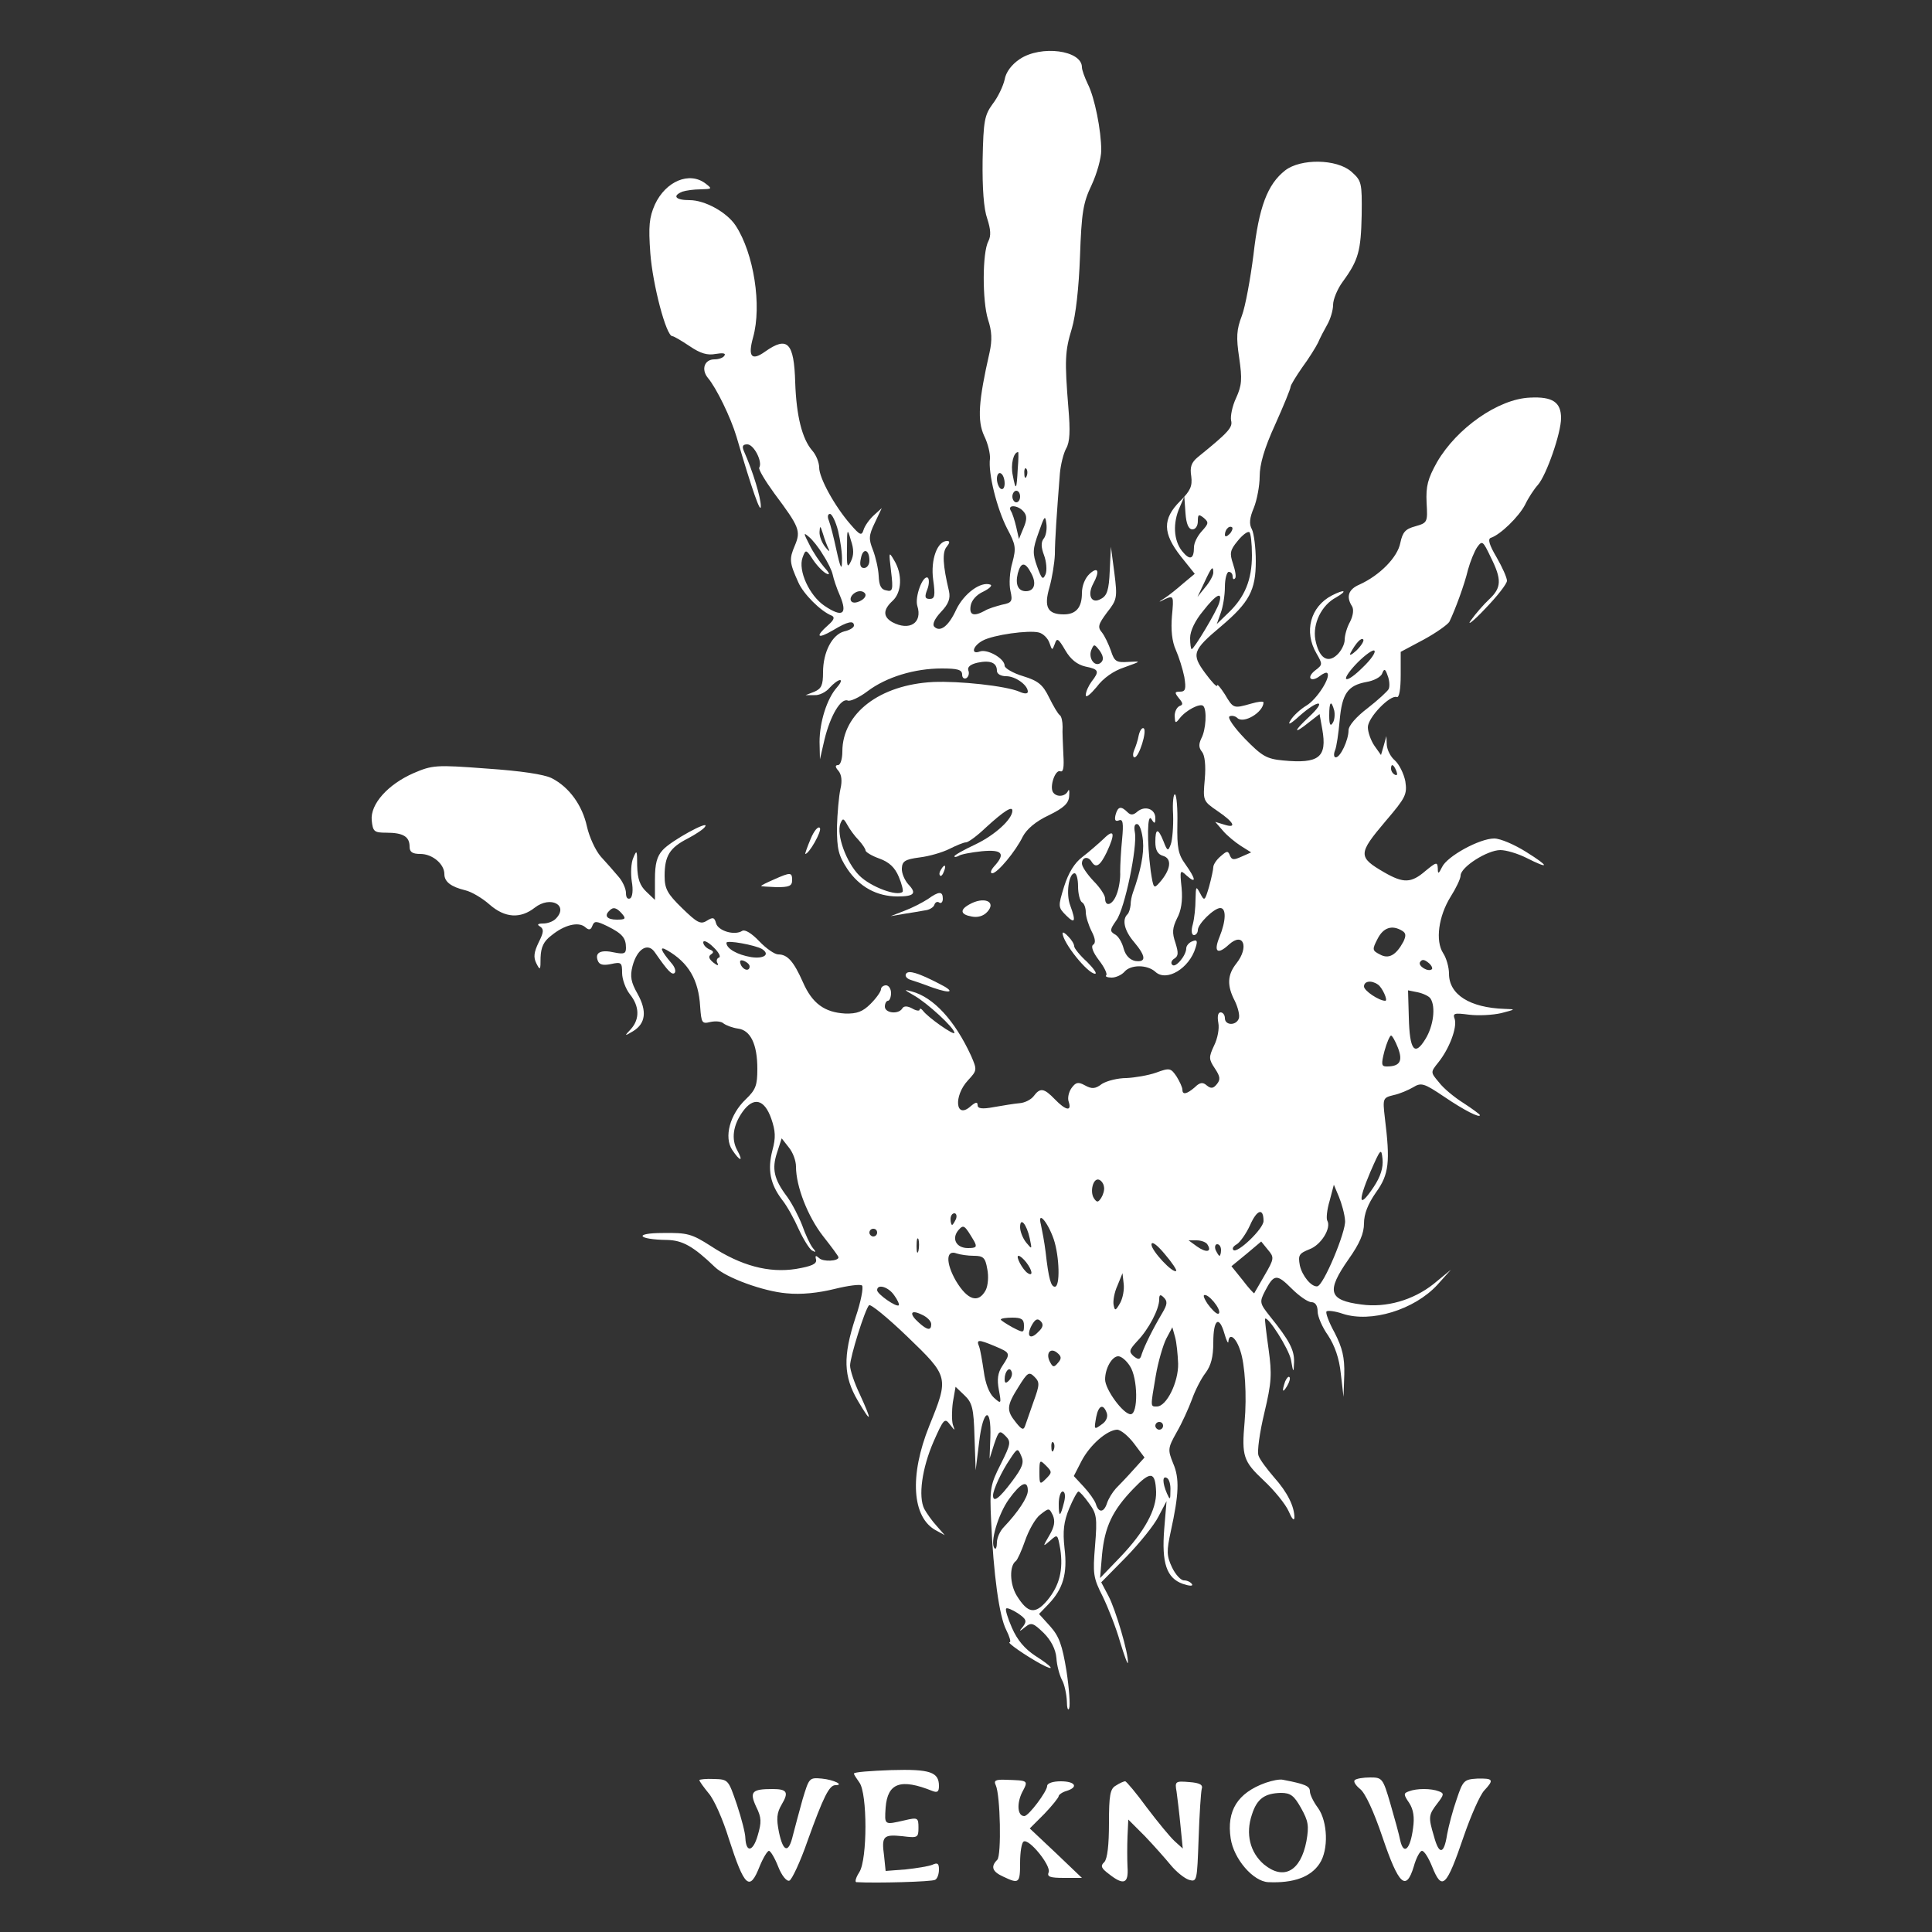 <?xml version="1.0" standalone="no"?>
<!DOCTYPE svg PUBLIC "-//W3C//DTD SVG 20010904//EN"
 "http://www.w3.org/TR/2001/REC-SVG-20010904/DTD/svg10.dtd">
<svg version="1.0" xmlns="http://www.w3.org/2000/svg"
 width="500pt" height="500pt" viewBox="0 0 500 500"
 preserveAspectRatio="xMidYMid meet">

<rect x="0" y="0" width="500" height="500" fill="#333333" stroke="none"/>

<g transform="translate(0,500) scale(0.1,-0.1)"
fill="#ffffff" stroke="none">
<path d="M2639 4847 c-21 -14 -36 -34 -39 -53 -4 -17 -17 -45 -31 -63 -21 -29
-24 -43 -26 -145 -1 -74 3 -127 12 -152 9 -28 10 -44 3 -58 -16 -29 -16 -155
-1 -203 10 -30 11 -53 4 -85 -29 -127 -32 -177 -14 -216 10 -20 16 -47 15 -59
-5 -38 18 -129 44 -180 23 -43 24 -51 14 -89 -7 -23 -9 -56 -5 -73 6 -27 4
-31 -22 -36 -15 -4 -36 -10 -45 -16 -28 -15 -40 -11 -36 13 2 14 15 29 33 37
16 8 24 16 18 18 -25 9 -68 -23 -88 -64 -20 -44 -42 -60 -57 -45 -6 6 1 21 17
38 20 21 25 35 21 54 -16 67 -18 101 -6 115 8 10 9 15 1 15 -25 0 -43 -48 -36
-100 6 -42 4 -50 -9 -50 -12 0 -14 5 -6 25 5 13 5 27 1 30 -13 7 -34 -50 -27
-73 14 -44 -20 -66 -65 -42 -24 14 -24 32 1 55 24 22 26 69 4 105 -14 24 -14
22 -8 -28 6 -49 4 -54 -12 -50 -14 2 -19 13 -20 38 -1 19 -8 49 -15 67 -11 28
-11 37 5 70 l18 38 -21 -19 c-11 -10 -23 -27 -26 -37 -5 -16 -9 -15 -34 14
-41 47 -81 120 -81 147 0 13 -8 33 -18 44 -26 30 -41 89 -44 176 -3 104 -20
121 -78 80 -35 -25 -45 -13 -31 37 23 82 2 217 -45 289 -23 35 -80 66 -119 66
-37 0 -46 11 -19 22 9 3 30 6 47 6 30 1 31 1 13 15 -42 32 -103 6 -131 -54
-15 -34 -17 -56 -12 -126 6 -81 41 -215 57 -215 4 0 24 -12 45 -26 28 -19 46
-24 67 -20 18 3 27 2 23 -4 -3 -6 -15 -10 -26 -10 -26 0 -35 -26 -17 -48 22
-26 59 -102 74 -152 41 -140 63 -202 63 -180 0 22 -20 89 -44 143 -5 12 -3 17
9 17 17 0 40 -45 31 -60 -3 -4 15 -34 39 -67 65 -87 69 -97 53 -135 -15 -35
-14 -44 9 -95 13 -30 58 -75 86 -86 9 -4 7 -11 -9 -25 -34 -30 -28 -37 13 -13
38 23 54 26 54 12 0 -5 -11 -12 -25 -15 -31 -8 -55 -53 -55 -106 0 -33 -4 -42
-22 -50 l-23 -9 23 0 c12 -1 30 8 39 19 10 11 22 20 27 20 5 0 1 -9 -8 -19
-26 -29 -45 -90 -45 -141 l1 -45 12 52 c15 61 42 107 60 100 6 -3 30 8 51 24
49 37 122 59 192 59 41 0 53 -3 53 -16 0 -8 5 -12 11 -9 6 4 8 13 5 20 -3 9 6
16 24 20 33 7 50 0 50 -21 0 -8 10 -14 24 -14 24 0 56 -23 56 -40 0 -6 -9 -6
-22 0 -35 15 -156 28 -223 25 -138 -7 -235 -81 -235 -180 0 -19 -5 -35 -11
-35 -8 0 -8 -5 1 -15 8 -10 10 -26 5 -47 -4 -18 -8 -63 -9 -99 0 -57 4 -73 27
-108 31 -46 76 -71 130 -71 43 0 50 8 28 31 -10 11 -18 30 -17 42 1 18 8 23
46 28 25 3 59 13 77 22 18 9 37 17 43 17 6 0 29 17 51 38 47 43 69 57 69 44 0
-22 -45 -63 -95 -87 -30 -14 -55 -28 -55 -31 0 -3 5 -2 11 1 5 4 32 9 60 12
53 5 62 -6 32 -39 -9 -10 -11 -18 -5 -18 13 0 60 56 79 95 10 19 33 39 67 55
39 19 52 31 53 50 1 14 0 19 -3 13 -7 -15 -30 -17 -39 -3 -9 15 6 59 19 54 8
-3 10 10 8 43 -1 27 -3 59 -2 72 0 14 -3 27 -7 30 -5 3 -17 24 -28 46 -16 33
-28 43 -67 55 -27 8 -48 21 -48 27 0 19 -45 44 -64 37 -24 -9 -19 14 7 28 27
15 120 28 146 21 11 -3 23 -15 27 -27 7 -20 7 -20 14 -2 5 16 9 14 27 -17 14
-24 31 -37 52 -42 35 -7 37 -12 16 -39 -8 -11 -15 -26 -15 -35 0 -8 12 2 28
21 17 23 44 42 72 51 44 16 45 16 10 14 -31 -2 -36 1 -45 29 -6 17 -16 38 -23
47 -12 14 -10 21 13 52 26 33 27 38 19 102 l-9 68 -3 -62 c-2 -50 -7 -65 -23
-73 -24 -14 -36 9 -20 39 18 33 13 46 -9 26 -12 -11 -20 -31 -20 -50 0 -37
-15 -55 -47 -55 -42 0 -52 19 -37 70 7 25 13 63 14 85 0 37 5 108 13 210 2 22
9 51 16 64 10 17 11 46 6 105 -10 124 -9 147 9 206 10 34 18 104 21 186 4 114
8 139 30 185 14 30 25 70 25 90 0 51 -17 137 -35 172 -8 17 -15 36 -15 43 0
44 -106 58 -161 21z m-5 -1059 c-3 -57 -5 -60 -13 -18 -6 28 2 60 14 60 1 0 1
-19 -1 -42z m23 -20 c-3 -8 -6 -5 -6 6 -1 11 2 17 5 13 3 -3 4 -12 1 -19z
m-57 -19 c0 -11 -4 -17 -10 -14 -5 3 -10 15 -10 26 0 11 5 17 10 14 6 -3 10
-15 10 -26z m40 -34 c0 -8 -4 -15 -10 -15 -5 0 -10 7 -10 15 0 8 5 15 10 15 6
0 10 -7 10 -15z m9 -39 c9 -10 9 -21 0 -42 l-12 -29 -7 31 c-4 17 -10 36 -14
42 -10 17 19 15 33 -2z m-480 -50 c6 -25 11 -60 10 -78 0 -25 -4 -19 -14 27
-7 33 -16 68 -20 78 -4 9 -3 17 3 17 5 0 15 -20 21 -44z m532 -20 c-7 -9 -7
-22 1 -43 6 -16 8 -39 4 -49 -7 -16 -10 -13 -22 20 -12 34 -12 44 4 88 15 43
17 46 20 23 2 -14 -1 -32 -7 -39z m-556 -28 c3 -7 -1 -4 -9 6 -9 11 -16 29
-15 40 1 17 2 16 9 -6 4 -14 11 -32 15 -40z m57 -31 c-9 -19 -11 -13 -10 33 0
53 1 54 10 22 8 -23 8 -39 0 -55z m-72 17 c12 -18 23 -41 25 -51 2 -10 10 -35
19 -55 20 -48 6 -57 -40 -26 -40 27 -69 92 -57 125 8 22 9 22 28 -7 11 -16 27
-32 35 -35 9 -4 6 3 -7 17 -11 13 -29 39 -38 58 -16 31 -16 33 -2 21 9 -7 26
-28 37 -47z m120 -15 c0 -10 -6 -19 -14 -19 -9 0 -12 8 -8 25 5 28 22 24 22
-6z m419 -33 c14 -26 8 -46 -14 -46 -20 0 -28 17 -21 46 8 30 19 31 35 0z
m-429 -56 c0 -12 -28 -25 -36 -17 -9 9 6 27 22 27 8 0 14 -5 14 -10z m610
-174 c-15 -15 -34 9 -26 31 7 17 8 17 22 -1 9 -13 11 -23 4 -30z m-628 -460
c10 -11 18 -23 18 -27 0 -4 16 -14 36 -21 25 -9 40 -23 50 -47 8 -19 12 -36
10 -39 -14 -13 -83 13 -112 42 -34 34 -60 106 -49 135 6 14 8 14 18 -4 6 -11
19 -29 29 -39z"/>
<path d="M3326 4559 c-46 -36 -68 -95 -82 -218 -8 -63 -21 -134 -30 -158 -14
-36 -15 -56 -7 -109 8 -55 7 -71 -8 -104 -10 -21 -15 -47 -13 -58 5 -18 -7
-31 -86 -95 -17 -14 -21 -26 -17 -50 3 -25 -2 -37 -29 -64 -46 -46 -45 -83 2
-143 l36 -45 -30 -25 c-16 -14 -37 -31 -48 -38 -18 -11 -17 -12 2 -2 21 9 22
8 17 -44 -3 -36 0 -66 10 -88 8 -18 18 -50 22 -70 5 -31 3 -38 -11 -38 -14 0
-15 -2 -3 -17 11 -13 11 -17 2 -20 -7 -3 -13 -14 -13 -26 1 -19 2 -20 13 -6
16 21 53 40 61 32 10 -10 7 -62 -5 -84 -7 -15 -7 -24 2 -35 7 -9 10 -35 7 -70
-5 -56 -5 -57 33 -83 43 -29 51 -46 17 -35 l-23 7 20 -23 c11 -13 32 -30 46
-39 l27 -17 -25 -11 c-20 -9 -25 -9 -30 3 -5 13 -8 12 -24 -2 -11 -9 -19 -22
-19 -28 0 -6 -5 -29 -11 -51 -11 -37 -12 -38 -23 -17 -11 20 -11 19 -12 -16 0
-20 -3 -49 -7 -64 -5 -17 -3 -28 3 -28 5 0 10 6 10 13 0 16 42 57 58 57 16 0
15 -33 -2 -75 -16 -39 -5 -47 25 -19 37 33 52 -7 19 -49 -24 -30 -25 -58 -4
-98 8 -17 13 -37 10 -45 -7 -19 -36 -18 -36 1 0 8 -5 15 -11 15 -7 0 -9 -11
-6 -27 3 -15 -2 -41 -11 -59 -14 -30 -14 -35 2 -59 14 -21 15 -29 5 -41 -9
-11 -15 -12 -26 -3 -10 9 -18 8 -31 -5 -21 -18 -32 -20 -32 -6 0 6 -7 21 -15
34 -15 22 -18 23 -53 10 -20 -7 -55 -13 -77 -14 -22 0 -50 -7 -63 -15 -17 -13
-26 -14 -44 -4 -18 10 -24 8 -35 -7 -7 -10 -11 -26 -7 -36 8 -25 -8 -22 -36 7
-28 29 -38 31 -55 8 -7 -9 -23 -17 -36 -18 -13 -1 -43 -6 -66 -10 -32 -6 -43
-4 -43 5 0 9 -5 8 -18 -3 -39 -35 -45 26 -7 67 24 26 24 27 8 64 -42 91 -97
151 -153 166 -22 6 -21 5 5 -10 34 -19 105 -84 105 -97 0 -8 -69 40 -82 58 -4
5 -8 6 -8 2 0 -4 -9 -3 -19 3 -13 7 -22 7 -26 0 -10 -16 -45 -12 -45 5 0 8 4
15 8 15 4 0 8 9 8 20 0 11 -6 20 -13 20 -7 0 -13 -5 -13 -10 0 -6 -12 -23 -27
-38 -20 -20 -35 -26 -66 -25 -53 3 -85 26 -109 81 -24 54 -40 72 -64 72 -9 0
-31 15 -49 34 -20 21 -37 31 -44 27 -20 -13 -63 0 -68 20 -4 15 -8 16 -24 6
-16 -10 -25 -5 -64 33 -38 37 -45 50 -45 83 0 52 13 73 60 97 21 11 42 25 45
31 12 18 -89 -37 -110 -61 -15 -16 -20 -36 -20 -75 l0 -54 -22 21 c-17 16 -23
33 -24 67 0 41 -1 43 -10 21 -6 -13 -7 -41 -4 -61 4 -22 2 -40 -4 -44 -7 -3
-11 2 -11 14 0 11 -9 31 -20 43 -11 13 -31 36 -45 51 -14 16 -30 51 -36 78
-12 55 -46 102 -91 125 -20 10 -80 19 -169 25 -131 10 -140 9 -189 -12 -66
-29 -112 -80 -108 -122 3 -29 6 -32 38 -32 43 0 60 -10 60 -36 0 -14 7 -19 28
-19 31 0 62 -26 62 -52 0 -20 17 -33 54 -42 17 -4 45 -21 63 -37 40 -35 80
-37 117 -8 41 32 89 6 54 -29 -7 -7 -21 -12 -32 -12 -15 0 -17 -3 -8 -8 10 -7
9 -15 -4 -41 -12 -25 -14 -38 -6 -54 10 -20 11 -18 11 15 1 27 8 42 28 57 34
28 70 36 87 22 10 -9 15 -8 19 3 5 13 10 13 39 -1 38 -19 48 -30 48 -56 0 -15
-5 -17 -30 -12 -35 8 -51 0 -43 -21 4 -11 14 -13 34 -9 27 6 29 4 29 -23 0
-16 9 -41 20 -55 25 -31 26 -64 3 -90 -18 -19 -17 -19 5 -6 33 20 37 52 12 97
-17 30 -20 45 -13 72 12 45 40 62 58 35 34 -49 44 -59 51 -53 4 5 0 16 -8 25
-28 33 -33 46 -12 34 56 -32 82 -77 86 -146 3 -43 5 -45 26 -40 13 3 29 2 35
-4 7 -5 23 -11 37 -13 32 -4 50 -40 50 -104 0 -43 -4 -54 -30 -79 -41 -39 -57
-98 -35 -131 20 -30 30 -32 13 -1 -16 29 -11 65 14 100 28 39 56 33 74 -18 11
-32 12 -49 3 -82 -13 -50 -6 -87 25 -128 13 -16 32 -51 43 -76 12 -26 27 -50
34 -55 11 -6 12 -5 2 7 -7 9 -19 35 -27 58 -9 23 -26 56 -39 74 -34 45 -40 72
-26 114 l12 37 18 -23 c11 -13 19 -35 19 -50 0 -52 31 -130 70 -180 22 -28 40
-52 40 -55 0 -10 -40 -12 -50 -2 -9 8 -11 7 -8 -4 2 -11 -11 -17 -52 -24 -70
-11 -142 8 -220 59 -50 32 -61 35 -125 34 -76 0 -66 -17 12 -18 39 -1 67 -16
123 -70 29 -28 126 -63 185 -68 39 -4 83 1 124 11 36 9 68 13 72 9 4 -5 -3
-42 -17 -83 -33 -101 -31 -152 6 -215 36 -61 38 -55 5 17 -14 29 -25 62 -25
74 0 22 38 144 49 156 4 4 48 -32 99 -81 108 -104 108 -105 57 -231 -52 -129
-45 -238 18 -271 l22 -12 -21 24 c-12 13 -26 33 -32 44 -16 32 -6 105 24 174
26 59 29 62 42 45 14 -18 14 -18 8 -1 -3 10 -3 36 0 58 l7 40 23 -22 c20 -19
24 -33 26 -108 l3 -86 9 73 c10 86 32 95 29 11 l-2 -54 12 38 c12 35 14 36 29
21 15 -15 14 -21 -12 -73 -27 -53 -29 -64 -25 -146 6 -139 21 -248 39 -283 9
-18 13 -32 9 -32 -9 0 40 -34 80 -56 41 -22 32 -8 -14 21 -27 18 -46 40 -60
72 -11 25 -18 48 -15 50 2 3 16 -3 30 -12 22 -15 24 -20 14 -34 -12 -14 -11
-15 5 -2 16 13 21 11 48 -15 19 -19 31 -42 33 -65 1 -19 8 -44 14 -56 7 -12
12 -37 13 -55 0 -18 3 -27 6 -19 3 8 0 51 -7 97 -11 67 -19 89 -42 115 l-29
32 25 26 c37 39 49 78 41 144 -5 45 -2 69 12 103 10 24 21 44 24 44 3 0 15
-13 27 -30 20 -27 22 -37 16 -110 -6 -73 -5 -83 20 -132 14 -29 35 -82 45
-118 11 -36 20 -60 20 -53 2 23 -32 138 -50 172 l-19 36 64 65 c35 36 73 83
84 105 l21 40 -6 -72 c-7 -88 6 -127 48 -142 18 -6 27 -6 24 -1 -4 6 -13 10
-21 10 -8 0 -22 15 -31 34 -14 30 -14 42 -3 93 21 96 23 137 6 176 -14 35 -14
39 9 80 14 24 31 62 40 86 8 23 24 54 35 68 14 19 20 41 20 79 0 60 15 71 29
22 5 -18 10 -27 10 -20 2 24 20 11 31 -24 12 -35 17 -116 11 -184 -8 -89 -3
-102 49 -151 28 -26 57 -62 65 -80 8 -19 14 -26 15 -17 0 29 -18 66 -53 105
-18 21 -37 46 -40 56 -4 10 3 60 15 110 19 80 20 100 11 166 -6 42 -10 77 -9
78 7 8 61 -77 67 -106 6 -35 7 -35 8 -6 1 31 -12 56 -62 118 -27 34 -28 37
-13 66 23 44 30 45 69 6 19 -19 42 -35 51 -35 10 0 16 -9 16 -24 0 -13 12 -41
27 -62 17 -26 29 -59 33 -99 l7 -60 2 58 c1 44 -5 69 -25 108 -15 27 -24 52
-21 55 3 3 22 1 42 -6 73 -24 185 10 245 75 l35 39 -45 -37 c-53 -42 -123 -62
-187 -53 -85 11 -91 34 -33 117 29 41 40 67 40 93 0 24 10 50 31 80 34 47 37
79 23 193 -6 51 -5 52 23 59 15 3 38 13 50 20 21 13 28 11 80 -24 53 -36 93
-56 93 -48 0 2 -19 16 -42 31 -24 15 -53 39 -64 54 -22 26 -22 26 -2 51 29 36
49 90 43 112 -6 16 -2 17 37 12 24 -3 61 -1 83 4 38 10 39 10 9 11 -90 3 -144
37 -144 91 0 17 -7 41 -15 53 -21 32 -12 96 19 146 14 22 26 47 26 55 0 22 69
66 103 66 15 0 45 -9 67 -20 61 -31 61 -23 0 15 -30 19 -67 35 -83 35 -38 0
-122 -46 -135 -74 -9 -18 -11 -19 -11 -3 -1 17 -4 16 -32 -7 -37 -32 -57 -32
-106 -4 -69 40 -69 48 3 133 52 61 56 69 51 103 -4 20 -16 44 -27 54 -11 9
-20 27 -21 40 l-1 23 -7 -25 -7 -24 -17 24 c-9 13 -17 35 -17 48 0 25 58 85
75 78 6 -2 10 20 10 57 l0 60 60 32 c33 18 62 39 66 46 15 31 39 96 48 134 6
22 17 49 24 59 13 18 15 16 35 -26 29 -58 28 -79 -4 -109 -14 -13 -35 -37 -47
-54 -12 -16 5 -4 36 29 31 32 57 65 57 73 0 8 -12 35 -27 61 -19 32 -23 47
-15 50 25 8 73 55 89 86 8 17 23 40 33 51 22 25 60 134 60 173 0 41 -22 56
-80 53 -82 -3 -190 -79 -241 -167 -24 -43 -29 -62 -27 -105 3 -51 2 -52 -29
-61 -26 -7 -33 -15 -39 -43 -7 -37 -53 -84 -106 -108 -28 -12 -35 -31 -19 -56
5 -8 3 -24 -5 -40 -8 -14 -14 -35 -14 -47 0 -11 -9 -29 -20 -39 -25 -23 -47
-7 -56 40 -7 41 16 89 54 109 31 18 22 22 -11 5 -56 -29 -73 -94 -40 -150 16
-28 16 -29 -2 -43 -11 -8 -17 -18 -13 -22 4 -4 14 -1 23 6 9 7 18 11 20 8 10
-10 -27 -68 -54 -84 -15 -9 -34 -26 -41 -38 -9 -14 -1 -11 24 12 49 43 71 41
24 -3 -42 -39 -41 -47 0 -14 l27 21 7 -39 c13 -73 -8 -90 -102 -81 -42 4 -54
11 -98 56 -28 29 -46 55 -40 58 5 3 15 1 20 -4 16 -16 67 14 68 40 0 4 -15 2
-32 -3 -46 -13 -46 -13 -68 24 -11 17 -20 28 -20 23 0 -6 -14 9 -31 32 -36 49
-33 59 41 121 73 62 90 93 90 169 0 35 -5 72 -10 82 -8 14 -6 30 5 56 8 20 15
57 15 81 0 31 12 73 40 134 22 49 40 93 40 98 0 4 14 27 30 50 17 23 35 52 41
64 5 12 16 33 24 47 8 14 15 37 15 51 0 14 11 41 25 60 41 56 47 80 49 172 1
85 0 89 -27 113 -38 33 -131 34 -171 3z m-240 -929 c8 0 14 9 14 21 0 18 2 19
15 9 14 -12 13 -15 -5 -35 -11 -12 -20 -30 -20 -41 0 -32 -11 -35 -31 -10 -22
28 -24 73 -6 113 l12 28 3 -43 c2 -28 8 -42 18 -42z m96 -12 c-7 -7 -12 -8
-12 -2 0 6 3 14 7 17 3 4 9 5 12 2 2 -3 -1 -11 -7 -17z m58 -55 c0 -63 -18
-108 -61 -149 l-30 -29 10 28 c6 16 11 46 11 68 0 21 5 39 10 39 6 0 10 -5 10
-12 0 -6 3 -9 6 -5 4 3 1 20 -5 38 -9 27 -8 35 12 59 12 15 25 25 30 23 4 -2
7 -29 7 -60z m-100 -45 c0 -7 -9 -24 -21 -38 l-20 -25 18 38 c18 39 23 45 23
25z m15 -79 c-7 -22 -65 -119 -71 -119 -2 0 -4 13 -4 29 0 18 13 45 33 69 35
45 52 53 42 21z m356 -122 c-13 -12 -20 -15 -16 -7 14 26 28 41 33 35 3 -3 -5
-16 -17 -28z m16 -44 c-20 -20 -39 -34 -43 -30 -4 3 10 23 30 43 20 20 40 34
43 30 4 -4 -9 -23 -30 -43z m67 -56 c-3 -6 -28 -29 -55 -50 -29 -22 -49 -45
-49 -57 0 -25 -21 -70 -33 -70 -5 0 -6 8 -2 18 4 9 9 44 12 77 6 70 21 91 69
100 19 3 38 13 41 22 5 13 8 13 14 -5 5 -12 6 -28 3 -35z m-141 -56 c2 -10 1
-25 -4 -32 -6 -10 -9 -4 -9 19 0 36 5 42 13 13z m161 -157 c3 -8 2 -12 -4 -9
-6 3 -10 10 -10 16 0 14 7 11 14 -7z m-2004 -369 c11 -13 8 -15 -14 -15 -25 0
-33 10 -19 23 10 11 19 8 33 -8z m2019 -44 c10 -6 10 -13 3 -28 -19 -35 -38
-46 -61 -33 -20 10 -20 13 -6 40 15 30 38 37 64 21z m-1768 -69 c-6 -2 -8 -9
-4 -15 4 -7 -1 -6 -11 2 -12 10 -13 16 -6 21 8 5 7 9 -4 13 -9 4 -16 12 -16
18 0 7 12 2 26 -12 14 -13 20 -25 15 -27z m111 22 c22 -14 5 -26 -28 -21 -36
6 -64 22 -64 37 0 8 75 -6 92 -16z m-32 -45 c0 -14 -17 -10 -23 5 -4 10 -1 13
9 9 7 -3 14 -9 14 -14z m1766 -7 c-9 -9 -37 8 -31 18 5 8 11 7 21 -1 8 -6 12
-14 10 -17z m-140 -40 c11 -7 27 -42 19 -42 -16 0 -55 26 -55 37 0 14 19 17
36 5z m136 -36 c14 -21 8 -71 -13 -105 -28 -46 -41 -29 -43 56 l-2 70 25 -5
c14 -3 29 -10 33 -16z m-84 -128 c13 -34 5 -48 -29 -48 -14 0 -15 5 -6 40 6
22 14 40 17 40 3 0 11 -14 18 -32z m-63 -360 c-38 -57 -42 -40 -9 38 27 62 29
64 32 34 2 -22 -5 -45 -23 -72z m-698 1 c2 -8 -2 -21 -7 -29 -8 -12 -11 -13
-19 -1 -11 17 -2 53 13 48 6 -2 12 -10 13 -18z m624 -88 c3 -27 -56 -169 -72
-170 -15 -2 -39 27 -45 54 -5 27 -2 31 25 42 30 11 57 55 46 74 -3 5 -1 28 6
51 l11 42 13 -31 c7 -17 15 -45 16 -62z m-211 -1 c0 -20 -68 -85 -78 -75 -4 4
0 10 9 15 8 5 24 27 34 49 18 41 35 46 35 11z m-796 5 c-4 -8 -8 -15 -10 -15
-2 0 -4 7 -4 15 0 8 4 15 10 15 5 0 7 -7 4 -15z m253 -52 c15 -45 17 -123 3
-123 -10 0 -16 19 -24 90 -3 25 -9 56 -12 70 -10 39 17 9 33 -37z m-62 2 c6
-29 6 -29 -9 -11 -9 11 -16 29 -16 40 0 28 17 8 25 -29z m-144 -7 c8 -15 6
-18 -16 -18 -30 0 -43 24 -25 46 14 16 16 14 41 -28z m-251 22 c0 -5 -4 -10
-10 -10 -5 0 -10 5 -10 10 0 6 5 10 10 10 6 0 10 -4 10 -10z m107 -47 c-3 -10
-5 -4 -5 12 0 17 2 24 5 18 2 -7 2 -21 0 -30z m667 -52 c-8 -8 -64 52 -64 68
0 10 14 0 34 -24 19 -22 32 -42 30 -44z m81 68 c12 -19 -3 -22 -27 -5 l-22 16
21 0 c12 0 25 -5 28 -11z m148 -79 c-14 -25 -27 -46 -27 -47 -1 -1 -15 14 -30
34 l-29 36 39 32 38 32 17 -21 c17 -20 17 -23 -8 -66z m-113 65 c0 -8 -2 -15
-4 -15 -2 0 -6 7 -10 15 -3 8 -1 15 4 15 6 0 10 -7 10 -15z m-640 -15 c25 0
30 -5 35 -34 4 -19 2 -43 -4 -55 -19 -35 -47 -26 -77 24 -27 47 -26 82 2 71 9
-3 29 -6 44 -6z m136 -17 c16 -21 18 -37 4 -28 -13 8 -33 45 -24 45 4 0 13 -8
20 -17z m243 -105 c-12 -21 -14 -21 -17 -5 -2 10 2 33 10 50 l13 32 3 -27 c2
-15 -2 -37 -9 -50z m-585 20 c9 -12 14 -24 12 -26 -6 -6 -56 29 -56 39 0 17
29 9 44 -13z m694 -46 c-25 -42 -46 -85 -53 -106 -4 -15 -8 -16 -21 -6 -13 12
-12 16 9 39 30 31 57 83 57 108 0 13 3 14 12 5 10 -10 9 -18 -4 -40z m140 20
c8 -12 10 -22 4 -22 -5 0 -17 12 -27 26 -11 17 -13 25 -4 22 7 -2 19 -14 27
-26z m-738 -49 c0 -17 -10 -16 -32 4 -26 23 -22 35 7 21 14 -6 25 -17 25 -25z
m240 -3 c0 -20 -1 -20 -30 -5 -16 9 -30 18 -30 20 0 3 14 5 30 5 23 0 30 -4
30 -20z m37 -17 c-21 -22 -32 -11 -17 17 9 16 15 19 23 11 8 -8 7 -16 -6 -28z
m362 -82 c1 -48 -30 -111 -55 -111 -17 0 -17 -3 -3 79 6 36 19 80 27 96 l16
30 7 -25 c4 -14 7 -45 8 -69z m-474 45 c40 -17 41 -18 19 -51 -12 -18 -14 -35
-9 -62 7 -37 6 -37 -13 -20 -12 11 -22 37 -26 68 -4 27 -9 56 -12 64 -8 19 -2
19 41 1z m163 -43 c-10 -12 -13 -12 -20 1 -13 23 0 40 18 25 11 -9 12 -15 2
-26z m186 -8 c21 -31 22 -125 2 -125 -19 0 -66 64 -66 90 0 29 18 60 34 60 8
0 21 -11 30 -25z m-313 -38 c-8 -8 -11 -7 -11 4 0 20 13 34 18 19 3 -7 -1 -17
-7 -23z m64 -54 c-9 -26 -19 -55 -22 -63 -4 -12 -9 -10 -24 9 -25 31 -24 43 7
92 23 37 27 40 41 26 14 -14 14 -20 -2 -64z m189 -29 c4 -10 -1 -22 -11 -29
-22 -16 -22 -16 -16 18 6 30 18 35 27 11z m146 -34 c0 -5 -4 -10 -10 -10 -5 0
-10 5 -10 10 0 6 5 10 10 10 6 0 10 -4 10 -10z m-75 -46 l27 -36 -28 -31 c-16
-18 -37 -40 -46 -49 -9 -10 -19 -26 -23 -38 -8 -25 -22 -26 -29 -2 -3 9 -17
29 -31 44 l-26 28 20 39 c22 42 66 80 92 81 9 0 29 -16 44 -36z m-208 -16 c-3
-8 -6 -5 -6 6 -1 11 2 17 5 13 3 -3 4 -12 1 -19z m-108 -82 c-33 -44 -49 -56
-49 -36 0 14 22 62 44 94 19 29 20 29 29 8 8 -17 3 -30 -24 -66z m88 7 c-16
-16 -17 -15 -17 17 0 32 1 33 17 17 16 -16 16 -18 0 -34z m285 -34 c1 -46 -30
-103 -93 -169 l-52 -54 5 60 c7 73 27 115 81 171 45 47 57 45 59 -8z m37 3 c0
-24 -1 -25 -9 -7 -12 28 -12 47 0 40 6 -3 10 -18 9 -33z m-369 0 c0 -17 -25
-55 -62 -94 -10 -10 -18 -28 -18 -40 0 -12 -3 -19 -6 -15 -13 13 9 88 37 127
31 43 49 51 49 22z m94 -29 c-10 -40 -14 -41 -14 -5 0 18 5 32 10 32 6 0 8
-11 4 -27z m-38 -86 c-18 -31 -18 -31 2 -14 19 17 19 17 26 -22 8 -54 -2 -94
-33 -132 -32 -38 -51 -35 -80 12 -18 30 -19 77 -2 89 4 3 15 27 24 53 9 26 26
57 39 67 23 18 23 18 33 -2 6 -15 4 -29 -9 -51z"/>
<path d="M2947 3097 c-2 -12 -8 -30 -12 -39 -4 -10 -3 -18 1 -18 12 0 33 69
24 75 -4 3 -10 -5 -13 -18z"/>
<path d="M3036 2892 c1 -31 -2 -66 -6 -77 -7 -19 -9 -18 -19 8 -14 35 -21 34
-21 -2 0 -21 6 -32 20 -36 24 -7 20 -36 -9 -69 -15 -17 -16 -16 -23 30 -10 78
-9 152 2 134 8 -13 10 -12 10 3 0 23 -26 33 -46 17 -11 -10 -18 -10 -26 -2
-17 17 -25 15 -31 -7 -3 -13 -1 -18 9 -14 10 4 12 -7 8 -49 -3 -29 -5 -67 -5
-84 1 -17 -3 -43 -9 -58 -10 -28 -30 -35 -30 -11 0 8 -13 28 -30 45 -16 17
-30 37 -30 45 0 17 16 20 25 5 11 -18 22 -11 39 24 23 49 20 63 -8 35 -14 -13
-38 -34 -55 -47 -20 -15 -36 -41 -47 -76 -16 -52 -16 -54 5 -75 23 -23 26 -16
11 25 -12 30 -4 84 11 84 5 0 9 -15 9 -34 0 -19 5 -38 10 -41 6 -3 10 -15 10
-26 0 -11 7 -33 15 -49 10 -19 11 -31 4 -35 -6 -4 -1 -19 15 -40 14 -18 22
-35 19 -39 -4 -3 3 -6 14 -6 11 0 26 7 33 15 16 19 59 19 80 0 29 -27 88 9
104 62 6 18 4 22 -8 17 -9 -3 -16 -12 -16 -18 0 -19 -28 -52 -36 -43 -5 4 -2
12 5 16 11 7 11 15 3 41 -9 26 -8 38 4 63 11 20 15 46 12 79 -5 47 -4 48 13
32 26 -23 24 -9 -3 29 -19 26 -22 43 -21 104 1 40 -2 75 -6 77 -4 3 -7 -21 -5
-52z m-78 -68 c3 -34 -6 -78 -26 -134 -3 -8 -6 -22 -6 -32 -1 -9 -4 -20 -8
-24 -15 -14 -8 -43 17 -72 31 -37 32 -53 3 -49 -14 3 -25 14 -30 32 -4 16 -14
33 -23 37 -13 8 -13 12 4 36 22 30 55 191 48 228 -3 16 0 23 7 21 6 -2 12 -21
14 -43z"/>
<path d="M2098 2829 c-9 -21 -15 -39 -14 -39 10 0 43 59 38 67 -4 6 -15 -6
-24 -28z"/>
<path d="M2435 2749 c-4 -6 -5 -12 -2 -15 2 -3 7 2 10 11 7 17 1 20 -8 4z"/>
<path d="M2003 2724 c-18 -8 -33 -15 -33 -17 0 -1 18 -2 40 -3 32 0 40 3 40
18 0 21 -4 21 -47 2z"/>
<path d="M2401 2673 c-14 -9 -41 -23 -60 -30 l-36 -14 35 6 c19 3 44 7 54 9
11 1 22 8 24 14 2 7 8 10 13 6 5 -3 9 2 9 10 0 20 -10 20 -39 -1z"/>
<path d="M2508 2659 c-25 -14 -22 -26 7 -31 15 -3 30 1 40 12 25 27 -9 41 -47
19z"/>
<path d="M2750 2585 c0 -24 65 -105 84 -105 6 0 -4 14 -21 31 -18 16 -33 35
-33 40 0 6 -7 17 -15 25 -8 9 -15 13 -15 9z"/>
<path d="M2345 2480 c-4 -6 2 -13 12 -16 10 -3 36 -12 57 -20 49 -17 59 -11
17 10 -54 28 -80 36 -86 26z"/>
<path d="M3326 1425 c-9 -26 -7 -32 5 -12 6 10 9 21 6 23 -2 3 -7 -2 -11 -11z"/>
<path d="M2210 410 c0 -3 7 -13 14 -23 21 -28 21 -199 0 -232 -9 -14 -12 -25
-8 -26 51 -3 196 1 204 6 6 3 10 15 10 27 0 16 -4 18 -17 12 -10 -4 -41 -9
-69 -12 l-52 -4 -4 39 c-7 51 -2 56 47 51 40 -5 42 -4 42 22 0 26 -2 27 -36
19 -53 -12 -52 -13 -49 33 5 64 39 76 121 43 13 -5 17 -2 17 13 0 36 -23 44
-124 41 -53 -2 -96 -5 -96 -9z"/>
<path d="M1810 393 c0 -3 11 -18 24 -34 14 -16 37 -68 52 -117 41 -127 54
-138 80 -72 9 22 20 40 24 40 4 0 15 -18 24 -41 9 -23 22 -39 29 -36 6 2 28
48 47 103 41 114 56 144 72 144 24 0 -4 14 -35 17 -33 3 -33 2 -50 -54 -9 -32
-20 -74 -25 -93 -11 -47 -25 -44 -36 8 -7 35 -6 50 7 72 19 32 14 40 -24 40
-53 0 -60 -7 -42 -46 14 -28 14 -40 4 -74 -12 -42 -30 -46 -32 -7 0 12 -10 51
-22 87 -22 64 -22 65 -59 66 -21 1 -38 -1 -38 -3z"/>
<path d="M2577 380 c12 -26 15 -182 4 -193 -18 -18 -13 -31 16 -44 40 -19 43
-17 43 36 0 28 4 52 9 55 14 9 71 -62 65 -79 -5 -12 3 -15 40 -15 l46 0 -67
64 -68 64 38 38 c20 21 37 42 37 46 0 3 9 10 20 13 32 10 23 25 -15 25 -20 0
-35 -5 -35 -12 0 -14 -48 -78 -59 -78 -18 0 -20 32 -6 61 17 32 17 31 -43 33
-25 1 -31 -2 -25 -14z"/>
<path d="M3275 386 c-72 -26 -101 -72 -90 -144 8 -53 58 -111 97 -113 65 -3
110 13 133 48 24 36 21 109 -4 144 -12 16 -21 35 -21 43 0 14 -13 19 -70 30
-8 2 -28 -2 -45 -8z m92 -65 c19 -34 21 -46 14 -86 -15 -78 -59 -102 -110 -60
-36 31 -48 79 -31 129 13 41 33 55 75 56 25 0 34 -7 52 -39z"/>
<path d="M3506 393 c-4 -4 3 -14 14 -23 13 -10 35 -57 58 -125 42 -124 61
-141 81 -75 6 22 16 40 21 40 6 0 17 -18 26 -40 26 -65 37 -55 83 80 18 52 41
104 52 116 26 28 24 32 -18 31 -34 -2 -37 -5 -53 -53 -10 -28 -21 -70 -25 -92
-8 -52 -21 -53 -34 -4 -15 50 -14 55 9 85 17 22 18 26 4 31 -20 8 -58 8 -78 0
-14 -5 -14 -8 1 -30 11 -17 14 -37 10 -65 -7 -55 -24 -71 -33 -33 -3 16 -15
59 -26 97 -19 65 -21 67 -52 67 -18 0 -36 -3 -40 -7z"/>
<path d="M2888 379 c-15 -8 -18 -25 -18 -97 0 -57 -4 -92 -12 -101 -11 -10 -8
-16 12 -31 38 -30 51 -25 48 18 -1 20 -1 56 0 80 l2 43 43 -43 c23 -24 53 -58
67 -75 14 -17 35 -34 47 -38 21 -6 21 -3 25 107 2 62 6 120 8 128 4 11 -5 16
-32 18 -36 3 -38 2 -33 -25 2 -15 7 -55 10 -87 l6 -60 -21 19 c-12 11 -44 50
-72 87 -27 37 -53 68 -56 68 -4 0 -15 -5 -24 -11z"/>
</g>
</svg>
